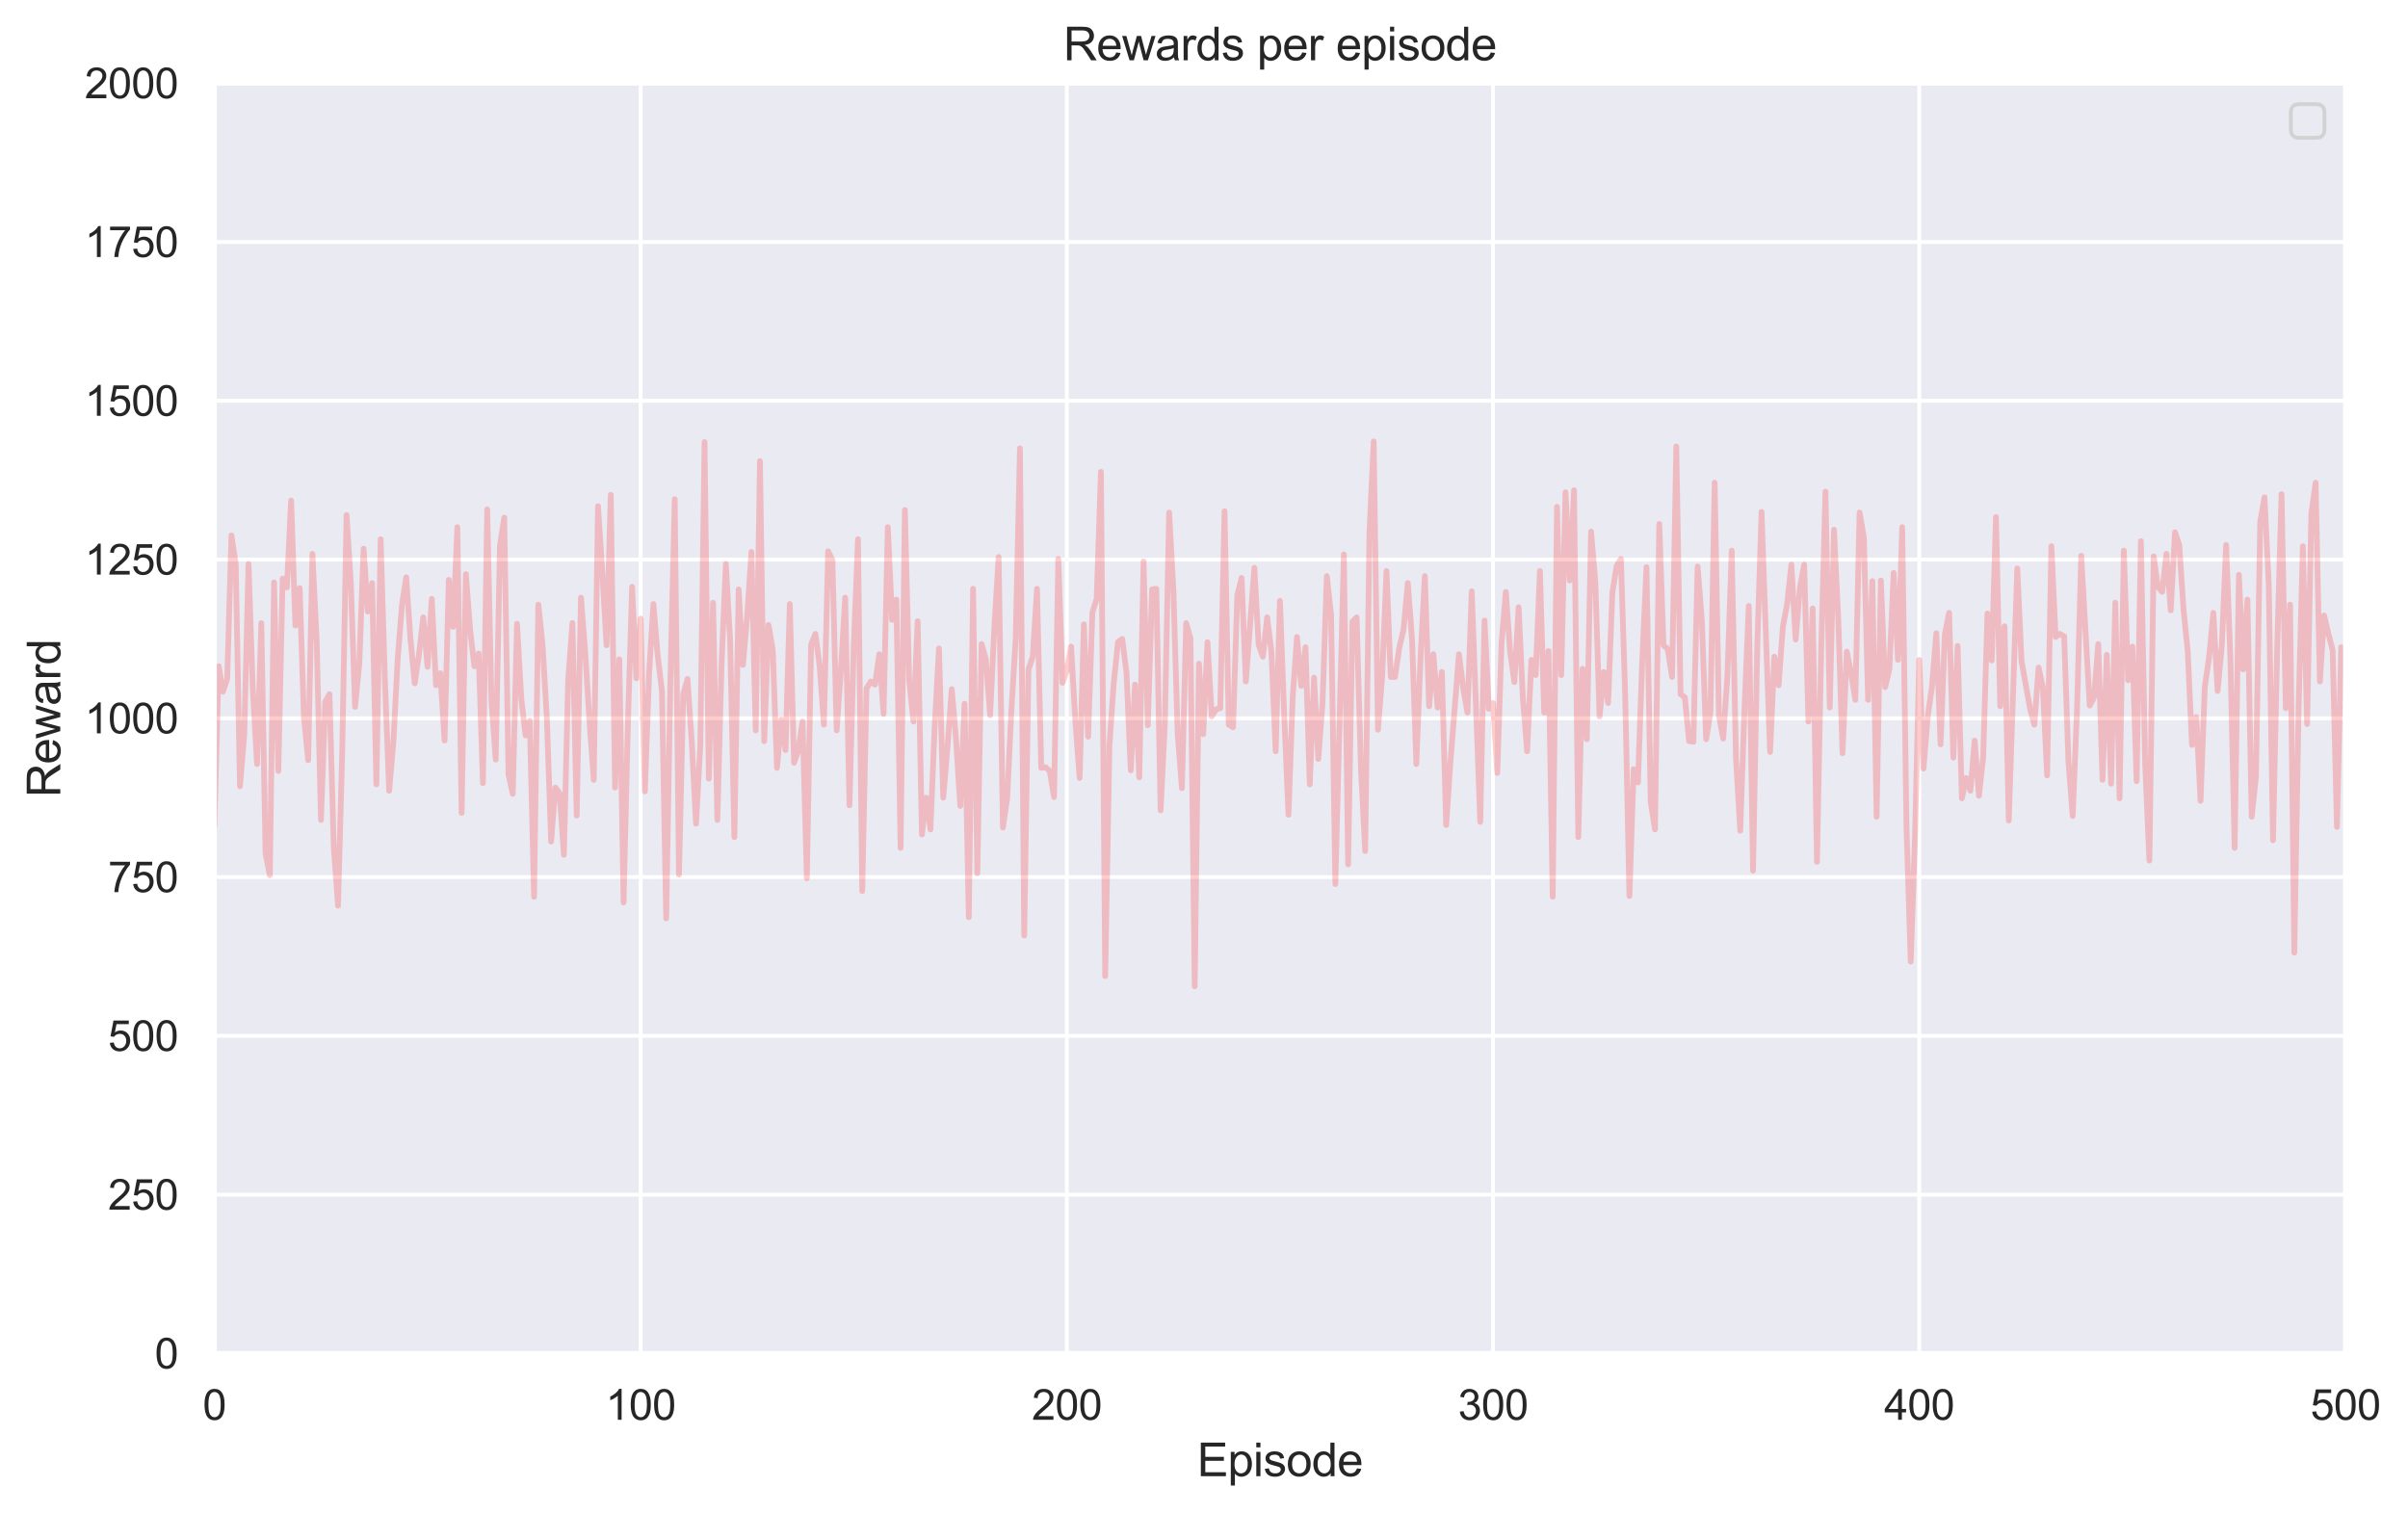 <?xml version="1.0" encoding="utf-8" standalone="no"?>
<!DOCTYPE svg PUBLIC "-//W3C//DTD SVG 1.1//EN"
  "http://www.w3.org/Graphics/SVG/1.1/DTD/svg11.dtd">
<svg xmlns:xlink="http://www.w3.org/1999/xlink" width="630.518pt" height="396.164pt" viewBox="0 0 630.518 396.164" xmlns="http://www.w3.org/2000/svg" version="1.1">
 <defs>
  <style type="text/css">*{stroke-linejoin: round; stroke-linecap: butt}</style>
 </defs>
 <g id="figure_1">
  <g id="patch_1">
   <path d="M 0 396.164 
L 630.518 396.164 
L 630.518 0 
L 0 0 
z
" style="fill: #ffffff"/>
  </g>
  <g id="axes_1">
   <g id="patch_2">
    <path d="M 56.142 354.429 
L 614.143 354.429 
L 614.143 21.789 
L 56.142 21.789 
z
" style="fill: #eaeaf2"/>
   </g>
   <g id="matplotlib.axis_1">
    <g id="xtick_1">
     <g id="line2d_1">
      <path d="M 56.142 354.429 
L 56.142 21.789 
" clip-path="url(#p6669e2309a)" style="fill: none; stroke: #ffffff; stroke-linecap: round"/>
     </g>
     <g id="text_1">
      <!-- 0 -->
      <g style="fill: #262626" transform="translate(53.084 371.803) scale(0.11 -0.11)">
       <defs>
        <path id="ArialMT-30" d="M 266 2259 
Q 266 3072 433 3567 
Q 600 4063 929 4331 
Q 1259 4600 1759 4600 
Q 2128 4600 2406 4451 
Q 2684 4303 2865 4023 
Q 3047 3744 3150 3342 
Q 3253 2941 3253 2259 
Q 3253 1453 3087 958 
Q 2922 463 2592 192 
Q 2263 -78 1759 -78 
Q 1097 -78 719 397 
Q 266 969 266 2259 
z
M 844 2259 
Q 844 1131 1108 757 
Q 1372 384 1759 384 
Q 2147 384 2411 759 
Q 2675 1134 2675 2259 
Q 2675 3391 2411 3762 
Q 2147 4134 1753 4134 
Q 1366 4134 1134 3806 
Q 844 3388 844 2259 
z
" transform="scale(0.016)"/>
       </defs>
       <use xlink:href="#ArialMT-30"/>
      </g>
     </g>
    </g>
    <g id="xtick_2">
     <g id="line2d_2">
      <path d="M 167.743 354.429 
L 167.743 21.789 
" clip-path="url(#p6669e2309a)" style="fill: none; stroke: #ffffff; stroke-linecap: round"/>
     </g>
     <g id="text_2">
      <!-- 100 -->
      <g style="fill: #262626" transform="translate(158.567 371.803) scale(0.11 -0.11)">
       <defs>
        <path id="ArialMT-31" d="M 2384 0 
L 1822 0 
L 1822 3584 
Q 1619 3391 1289 3197 
Q 959 3003 697 2906 
L 697 3450 
Q 1169 3672 1522 3987 
Q 1875 4303 2022 4600 
L 2384 4600 
L 2384 0 
z
" transform="scale(0.016)"/>
       </defs>
       <use xlink:href="#ArialMT-31"/>
       <use xlink:href="#ArialMT-30" x="55.615"/>
       <use xlink:href="#ArialMT-30" x="111.23"/>
      </g>
     </g>
    </g>
    <g id="xtick_3">
     <g id="line2d_3">
      <path d="M 279.342 354.429 
L 279.342 21.789 
" clip-path="url(#p6669e2309a)" style="fill: none; stroke: #ffffff; stroke-linecap: round"/>
     </g>
     <g id="text_3">
      <!-- 200 -->
      <g style="fill: #262626" transform="translate(270.167 371.803) scale(0.11 -0.11)">
       <defs>
        <path id="ArialMT-32" d="M 3222 541 
L 3222 0 
L 194 0 
Q 188 203 259 391 
Q 375 700 629 1000 
Q 884 1300 1366 1694 
Q 2113 2306 2375 2664 
Q 2638 3022 2638 3341 
Q 2638 3675 2398 3904 
Q 2159 4134 1775 4134 
Q 1369 4134 1125 3890 
Q 881 3647 878 3216 
L 300 3275 
Q 359 3922 746 4261 
Q 1134 4600 1788 4600 
Q 2447 4600 2831 4234 
Q 3216 3869 3216 3328 
Q 3216 3053 3103 2787 
Q 2991 2522 2730 2228 
Q 2469 1934 1863 1422 
Q 1356 997 1212 845 
Q 1069 694 975 541 
L 3222 541 
z
" transform="scale(0.016)"/>
       </defs>
       <use xlink:href="#ArialMT-32"/>
       <use xlink:href="#ArialMT-30" x="55.615"/>
       <use xlink:href="#ArialMT-30" x="111.23"/>
      </g>
     </g>
    </g>
    <g id="xtick_4">
     <g id="line2d_4">
      <path d="M 390.942 354.429 
L 390.942 21.789 
" clip-path="url(#p6669e2309a)" style="fill: none; stroke: #ffffff; stroke-linecap: round"/>
     </g>
     <g id="text_4">
      <!-- 300 -->
      <g style="fill: #262626" transform="translate(381.767 371.803) scale(0.11 -0.11)">
       <defs>
        <path id="ArialMT-33" d="M 269 1209 
L 831 1284 
Q 928 806 1161 595 
Q 1394 384 1728 384 
Q 2125 384 2398 659 
Q 2672 934 2672 1341 
Q 2672 1728 2419 1979 
Q 2166 2231 1775 2231 
Q 1616 2231 1378 2169 
L 1441 2663 
Q 1497 2656 1531 2656 
Q 1891 2656 2178 2843 
Q 2466 3031 2466 3422 
Q 2466 3731 2256 3934 
Q 2047 4138 1716 4138 
Q 1388 4138 1169 3931 
Q 950 3725 888 3313 
L 325 3413 
Q 428 3978 793 4289 
Q 1159 4600 1703 4600 
Q 2078 4600 2393 4439 
Q 2709 4278 2876 4000 
Q 3044 3722 3044 3409 
Q 3044 3113 2884 2869 
Q 2725 2625 2413 2481 
Q 2819 2388 3044 2092 
Q 3269 1797 3269 1353 
Q 3269 753 2831 336 
Q 2394 -81 1725 -81 
Q 1122 -81 723 278 
Q 325 638 269 1209 
z
" transform="scale(0.016)"/>
       </defs>
       <use xlink:href="#ArialMT-33"/>
       <use xlink:href="#ArialMT-30" x="55.615"/>
       <use xlink:href="#ArialMT-30" x="111.23"/>
      </g>
     </g>
    </g>
    <g id="xtick_5">
     <g id="line2d_5">
      <path d="M 502.543 354.429 
L 502.543 21.789 
" clip-path="url(#p6669e2309a)" style="fill: none; stroke: #ffffff; stroke-linecap: round"/>
     </g>
     <g id="text_5">
      <!-- 400 -->
      <g style="fill: #262626" transform="translate(493.367 371.803) scale(0.11 -0.11)">
       <defs>
        <path id="ArialMT-34" d="M 2069 0 
L 2069 1097 
L 81 1097 
L 81 1613 
L 2172 4581 
L 2631 4581 
L 2631 1613 
L 3250 1613 
L 3250 1097 
L 2631 1097 
L 2631 0 
L 2069 0 
z
M 2069 1613 
L 2069 3678 
L 634 1613 
L 2069 1613 
z
" transform="scale(0.016)"/>
       </defs>
       <use xlink:href="#ArialMT-34"/>
       <use xlink:href="#ArialMT-30" x="55.615"/>
       <use xlink:href="#ArialMT-30" x="111.23"/>
      </g>
     </g>
    </g>
    <g id="xtick_6">
     <g id="line2d_6">
      <path d="M 614.143 354.429 
L 614.143 21.789 
" clip-path="url(#p6669e2309a)" style="fill: none; stroke: #ffffff; stroke-linecap: round"/>
     </g>
     <g id="text_6">
      <!-- 500 -->
      <g style="fill: #262626" transform="translate(604.967 371.803) scale(0.11 -0.11)">
       <defs>
        <path id="ArialMT-35" d="M 266 1200 
L 856 1250 
Q 922 819 1161 601 
Q 1400 384 1738 384 
Q 2144 384 2425 690 
Q 2706 997 2706 1503 
Q 2706 1984 2436 2262 
Q 2166 2541 1728 2541 
Q 1456 2541 1237 2417 
Q 1019 2294 894 2097 
L 366 2166 
L 809 4519 
L 3088 4519 
L 3088 3981 
L 1259 3981 
L 1013 2750 
Q 1425 3038 1878 3038 
Q 2478 3038 2890 2622 
Q 3303 2206 3303 1553 
Q 3303 931 2941 478 
Q 2500 -78 1738 -78 
Q 1113 -78 717 272 
Q 322 622 266 1200 
z
" transform="scale(0.016)"/>
       </defs>
       <use xlink:href="#ArialMT-35"/>
       <use xlink:href="#ArialMT-30" x="55.615"/>
       <use xlink:href="#ArialMT-30" x="111.23"/>
      </g>
     </g>
    </g>
    <g id="text_7">
     <!-- Episode -->
     <g style="fill: #262626" transform="translate(313.461 386.579) scale(0.12 -0.12)">
      <defs>
       <path id="ArialMT-45" d="M 506 0 
L 506 4581 
L 3819 4581 
L 3819 4041 
L 1113 4041 
L 1113 2638 
L 3647 2638 
L 3647 2100 
L 1113 2100 
L 1113 541 
L 3925 541 
L 3925 0 
L 506 0 
z
" transform="scale(0.016)"/>
       <path id="ArialMT-70" d="M 422 -1272 
L 422 3319 
L 934 3319 
L 934 2888 
Q 1116 3141 1344 3267 
Q 1572 3394 1897 3394 
Q 2322 3394 2647 3175 
Q 2972 2956 3137 2557 
Q 3303 2159 3303 1684 
Q 3303 1175 3120 767 
Q 2938 359 2589 142 
Q 2241 -75 1856 -75 
Q 1575 -75 1351 44 
Q 1128 163 984 344 
L 984 -1272 
L 422 -1272 
z
M 931 1641 
Q 931 1000 1190 694 
Q 1450 388 1819 388 
Q 2194 388 2461 705 
Q 2728 1022 2728 1688 
Q 2728 2322 2467 2637 
Q 2206 2953 1844 2953 
Q 1484 2953 1207 2617 
Q 931 2281 931 1641 
z
" transform="scale(0.016)"/>
       <path id="ArialMT-69" d="M 425 3934 
L 425 4581 
L 988 4581 
L 988 3934 
L 425 3934 
z
M 425 0 
L 425 3319 
L 988 3319 
L 988 0 
L 425 0 
z
" transform="scale(0.016)"/>
       <path id="ArialMT-73" d="M 197 991 
L 753 1078 
Q 800 744 1014 566 
Q 1228 388 1613 388 
Q 2000 388 2187 545 
Q 2375 703 2375 916 
Q 2375 1106 2209 1216 
Q 2094 1291 1634 1406 
Q 1016 1563 777 1677 
Q 538 1791 414 1992 
Q 291 2194 291 2438 
Q 291 2659 392 2848 
Q 494 3038 669 3163 
Q 800 3259 1026 3326 
Q 1253 3394 1513 3394 
Q 1903 3394 2198 3281 
Q 2494 3169 2634 2976 
Q 2775 2784 2828 2463 
L 2278 2388 
Q 2241 2644 2061 2787 
Q 1881 2931 1553 2931 
Q 1166 2931 1000 2803 
Q 834 2675 834 2503 
Q 834 2394 903 2306 
Q 972 2216 1119 2156 
Q 1203 2125 1616 2013 
Q 2213 1853 2448 1751 
Q 2684 1650 2818 1456 
Q 2953 1263 2953 975 
Q 2953 694 2789 445 
Q 2625 197 2315 61 
Q 2006 -75 1616 -75 
Q 969 -75 630 194 
Q 291 463 197 991 
z
" transform="scale(0.016)"/>
       <path id="ArialMT-6f" d="M 213 1659 
Q 213 2581 725 3025 
Q 1153 3394 1769 3394 
Q 2453 3394 2887 2945 
Q 3322 2497 3322 1706 
Q 3322 1066 3130 698 
Q 2938 331 2570 128 
Q 2203 -75 1769 -75 
Q 1072 -75 642 372 
Q 213 819 213 1659 
z
M 791 1659 
Q 791 1022 1069 705 
Q 1347 388 1769 388 
Q 2188 388 2466 706 
Q 2744 1025 2744 1678 
Q 2744 2294 2464 2611 
Q 2184 2928 1769 2928 
Q 1347 2928 1069 2612 
Q 791 2297 791 1659 
z
" transform="scale(0.016)"/>
       <path id="ArialMT-64" d="M 2575 0 
L 2575 419 
Q 2259 -75 1647 -75 
Q 1250 -75 917 144 
Q 584 363 401 755 
Q 219 1147 219 1656 
Q 219 2153 384 2558 
Q 550 2963 881 3178 
Q 1213 3394 1622 3394 
Q 1922 3394 2156 3267 
Q 2391 3141 2538 2938 
L 2538 4581 
L 3097 4581 
L 3097 0 
L 2575 0 
z
M 797 1656 
Q 797 1019 1065 703 
Q 1334 388 1700 388 
Q 2069 388 2326 689 
Q 2584 991 2584 1609 
Q 2584 2291 2321 2609 
Q 2059 2928 1675 2928 
Q 1300 2928 1048 2622 
Q 797 2316 797 1656 
z
" transform="scale(0.016)"/>
       <path id="ArialMT-65" d="M 2694 1069 
L 3275 997 
Q 3138 488 2766 206 
Q 2394 -75 1816 -75 
Q 1088 -75 661 373 
Q 234 822 234 1631 
Q 234 2469 665 2931 
Q 1097 3394 1784 3394 
Q 2450 3394 2872 2941 
Q 3294 2488 3294 1666 
Q 3294 1616 3291 1516 
L 816 1516 
Q 847 969 1125 678 
Q 1403 388 1819 388 
Q 2128 388 2347 550 
Q 2566 713 2694 1069 
z
M 847 1978 
L 2700 1978 
Q 2663 2397 2488 2606 
Q 2219 2931 1791 2931 
Q 1403 2931 1139 2672 
Q 875 2413 847 1978 
z
" transform="scale(0.016)"/>
      </defs>
      <use xlink:href="#ArialMT-45"/>
      <use xlink:href="#ArialMT-70" x="66.699"/>
      <use xlink:href="#ArialMT-69" x="122.314"/>
      <use xlink:href="#ArialMT-73" x="144.531"/>
      <use xlink:href="#ArialMT-6f" x="194.531"/>
      <use xlink:href="#ArialMT-64" x="250.146"/>
      <use xlink:href="#ArialMT-65" x="305.762"/>
     </g>
    </g>
   </g>
   <g id="matplotlib.axis_2">
    <g id="ytick_1">
     <g id="line2d_7">
      <path d="M 56.142 354.429 
L 614.143 354.429 
" clip-path="url(#p6669e2309a)" style="fill: none; stroke: #ffffff; stroke-linecap: round"/>
     </g>
     <g id="text_8">
      <!-- 0 -->
      <g style="fill: #262626" transform="translate(40.525 358.366) scale(0.11 -0.11)">
       <use xlink:href="#ArialMT-30"/>
      </g>
     </g>
    </g>
    <g id="ytick_2">
     <g id="line2d_8">
      <path d="M 56.142 312.849 
L 614.143 312.849 
" clip-path="url(#p6669e2309a)" style="fill: none; stroke: #ffffff; stroke-linecap: round"/>
     </g>
     <g id="text_9">
      <!-- 250 -->
      <g style="fill: #262626" transform="translate(28.291 316.786) scale(0.11 -0.11)">
       <use xlink:href="#ArialMT-32"/>
       <use xlink:href="#ArialMT-35" x="55.615"/>
       <use xlink:href="#ArialMT-30" x="111.23"/>
      </g>
     </g>
    </g>
    <g id="ytick_3">
     <g id="line2d_9">
      <path d="M 56.142 271.269 
L 614.143 271.269 
" clip-path="url(#p6669e2309a)" style="fill: none; stroke: #ffffff; stroke-linecap: round"/>
     </g>
     <g id="text_10">
      <!-- 500 -->
      <g style="fill: #262626" transform="translate(28.291 275.206) scale(0.11 -0.11)">
       <use xlink:href="#ArialMT-35"/>
       <use xlink:href="#ArialMT-30" x="55.615"/>
       <use xlink:href="#ArialMT-30" x="111.23"/>
      </g>
     </g>
    </g>
    <g id="ytick_4">
     <g id="line2d_10">
      <path d="M 56.142 229.689 
L 614.143 229.689 
" clip-path="url(#p6669e2309a)" style="fill: none; stroke: #ffffff; stroke-linecap: round"/>
     </g>
     <g id="text_11">
      <!-- 750 -->
      <g style="fill: #262626" transform="translate(28.291 233.626) scale(0.11 -0.11)">
       <defs>
        <path id="ArialMT-37" d="M 303 3981 
L 303 4522 
L 3269 4522 
L 3269 4084 
Q 2831 3619 2401 2847 
Q 1972 2075 1738 1259 
Q 1569 684 1522 0 
L 944 0 
Q 953 541 1156 1306 
Q 1359 2072 1739 2783 
Q 2119 3494 2547 3981 
L 303 3981 
z
" transform="scale(0.016)"/>
       </defs>
       <use xlink:href="#ArialMT-37"/>
       <use xlink:href="#ArialMT-35" x="55.615"/>
       <use xlink:href="#ArialMT-30" x="111.23"/>
      </g>
     </g>
    </g>
    <g id="ytick_5">
     <g id="line2d_11">
      <path d="M 56.142 188.109 
L 614.143 188.109 
" clip-path="url(#p6669e2309a)" style="fill: none; stroke: #ffffff; stroke-linecap: round"/>
     </g>
     <g id="text_12">
      <!-- 1000 -->
      <g style="fill: #262626" transform="translate(22.174 192.046) scale(0.11 -0.11)">
       <use xlink:href="#ArialMT-31"/>
       <use xlink:href="#ArialMT-30" x="55.615"/>
       <use xlink:href="#ArialMT-30" x="111.23"/>
       <use xlink:href="#ArialMT-30" x="166.846"/>
      </g>
     </g>
    </g>
    <g id="ytick_6">
     <g id="line2d_12">
      <path d="M 56.142 146.529 
L 614.143 146.529 
" clip-path="url(#p6669e2309a)" style="fill: none; stroke: #ffffff; stroke-linecap: round"/>
     </g>
     <g id="text_13">
      <!-- 1250 -->
      <g style="fill: #262626" transform="translate(22.174 150.466) scale(0.11 -0.11)">
       <use xlink:href="#ArialMT-31"/>
       <use xlink:href="#ArialMT-32" x="55.615"/>
       <use xlink:href="#ArialMT-35" x="111.23"/>
       <use xlink:href="#ArialMT-30" x="166.846"/>
      </g>
     </g>
    </g>
    <g id="ytick_7">
     <g id="line2d_13">
      <path d="M 56.142 104.949 
L 614.143 104.949 
" clip-path="url(#p6669e2309a)" style="fill: none; stroke: #ffffff; stroke-linecap: round"/>
     </g>
     <g id="text_14">
      <!-- 1500 -->
      <g style="fill: #262626" transform="translate(22.174 108.886) scale(0.11 -0.11)">
       <use xlink:href="#ArialMT-31"/>
       <use xlink:href="#ArialMT-35" x="55.615"/>
       <use xlink:href="#ArialMT-30" x="111.23"/>
       <use xlink:href="#ArialMT-30" x="166.846"/>
      </g>
     </g>
    </g>
    <g id="ytick_8">
     <g id="line2d_14">
      <path d="M 56.142 63.369 
L 614.143 63.369 
" clip-path="url(#p6669e2309a)" style="fill: none; stroke: #ffffff; stroke-linecap: round"/>
     </g>
     <g id="text_15">
      <!-- 1750 -->
      <g style="fill: #262626" transform="translate(22.174 67.306) scale(0.11 -0.11)">
       <use xlink:href="#ArialMT-31"/>
       <use xlink:href="#ArialMT-37" x="55.615"/>
       <use xlink:href="#ArialMT-35" x="111.23"/>
       <use xlink:href="#ArialMT-30" x="166.846"/>
      </g>
     </g>
    </g>
    <g id="ytick_9">
     <g id="line2d_15">
      <path d="M 56.142 21.789 
L 614.143 21.789 
" clip-path="url(#p6669e2309a)" style="fill: none; stroke: #ffffff; stroke-linecap: round"/>
     </g>
     <g id="text_16">
      <!-- 2000 -->
      <g style="fill: #262626" transform="translate(22.174 25.726) scale(0.11 -0.11)">
       <use xlink:href="#ArialMT-32"/>
       <use xlink:href="#ArialMT-30" x="55.615"/>
       <use xlink:href="#ArialMT-30" x="111.23"/>
       <use xlink:href="#ArialMT-30" x="166.846"/>
      </g>
     </g>
    </g>
    <g id="text_17">
     <!-- Reward -->
     <g style="fill: #262626" transform="translate(15.789 208.783) rotate(-90) scale(0.12 -0.12)">
      <defs>
       <path id="ArialMT-52" d="M 503 0 
L 503 4581 
L 2534 4581 
Q 3147 4581 3465 4457 
Q 3784 4334 3975 4021 
Q 4166 3709 4166 3331 
Q 4166 2844 3850 2509 
Q 3534 2175 2875 2084 
Q 3116 1969 3241 1856 
Q 3506 1613 3744 1247 
L 4541 0 
L 3778 0 
L 3172 953 
Q 2906 1366 2734 1584 
Q 2563 1803 2427 1890 
Q 2291 1978 2150 2013 
Q 2047 2034 1813 2034 
L 1109 2034 
L 1109 0 
L 503 0 
z
M 1109 2559 
L 2413 2559 
Q 2828 2559 3062 2645 
Q 3297 2731 3419 2920 
Q 3541 3109 3541 3331 
Q 3541 3656 3305 3865 
Q 3069 4075 2559 4075 
L 1109 4075 
L 1109 2559 
z
" transform="scale(0.016)"/>
       <path id="ArialMT-77" d="M 1034 0 
L 19 3319 
L 600 3319 
L 1128 1403 
L 1325 691 
Q 1338 744 1497 1375 
L 2025 3319 
L 2603 3319 
L 3100 1394 
L 3266 759 
L 3456 1400 
L 4025 3319 
L 4572 3319 
L 3534 0 
L 2950 0 
L 2422 1988 
L 2294 2553 
L 1622 0 
L 1034 0 
z
" transform="scale(0.016)"/>
       <path id="ArialMT-61" d="M 2588 409 
Q 2275 144 1986 34 
Q 1697 -75 1366 -75 
Q 819 -75 525 192 
Q 231 459 231 875 
Q 231 1119 342 1320 
Q 453 1522 633 1644 
Q 813 1766 1038 1828 
Q 1203 1872 1538 1913 
Q 2219 1994 2541 2106 
Q 2544 2222 2544 2253 
Q 2544 2597 2384 2738 
Q 2169 2928 1744 2928 
Q 1347 2928 1158 2789 
Q 969 2650 878 2297 
L 328 2372 
Q 403 2725 575 2942 
Q 747 3159 1072 3276 
Q 1397 3394 1825 3394 
Q 2250 3394 2515 3294 
Q 2781 3194 2906 3042 
Q 3031 2891 3081 2659 
Q 3109 2516 3109 2141 
L 3109 1391 
Q 3109 606 3145 398 
Q 3181 191 3288 0 
L 2700 0 
Q 2613 175 2588 409 
z
M 2541 1666 
Q 2234 1541 1622 1453 
Q 1275 1403 1131 1340 
Q 988 1278 909 1158 
Q 831 1038 831 891 
Q 831 666 1001 516 
Q 1172 366 1500 366 
Q 1825 366 2078 508 
Q 2331 650 2450 897 
Q 2541 1088 2541 1459 
L 2541 1666 
z
" transform="scale(0.016)"/>
       <path id="ArialMT-72" d="M 416 0 
L 416 3319 
L 922 3319 
L 922 2816 
Q 1116 3169 1280 3281 
Q 1444 3394 1641 3394 
Q 1925 3394 2219 3213 
L 2025 2691 
Q 1819 2813 1613 2813 
Q 1428 2813 1281 2702 
Q 1134 2591 1072 2394 
Q 978 2094 978 1738 
L 978 0 
L 416 0 
z
" transform="scale(0.016)"/>
      </defs>
      <use xlink:href="#ArialMT-52"/>
      <use xlink:href="#ArialMT-65" x="72.217"/>
      <use xlink:href="#ArialMT-77" x="127.832"/>
      <use xlink:href="#ArialMT-61" x="200.049"/>
      <use xlink:href="#ArialMT-72" x="255.664"/>
      <use xlink:href="#ArialMT-64" x="288.965"/>
     </g>
    </g>
   </g>
   <g id="line2d_16">
    <path d="M 56.142 216.384 
L 57.258 174.471 
L 58.374 181.124 
L 59.49 177.798 
L 60.606 140.209 
L 61.722 147.694 
L 62.839 205.906 
L 63.955 192.434 
L 65.07 147.694 
L 66.186 180.292 
L 67.302 200.084 
L 68.418 163.161 
L 69.534 223.536 
L 70.65 229.19 
L 71.766 152.517 
L 72.882 201.914 
L 73.999 151.519 
L 75.115 153.847 
L 76.231 131.062 
L 77.347 163.827 
L 78.463 154.014 
L 79.579 187.777 
L 80.695 199.086 
L 81.811 145.032 
L 82.927 167.985 
L 84.043 214.721 
L 85.159 183.785 
L 86.275 181.789 
L 87.391 221.706 
L 88.507 237.174 
L 89.623 196.425 
L 90.739 134.887 
L 91.855 152.517 
L 92.971 185.116 
L 94.087 173.806 
L 95.203 143.702 
L 96.319 160.168 
L 97.434 152.683 
L 98.55 205.407 
L 99.666 141.207 
L 100.782 177.964 
L 101.898 207.07 
L 103.014 194.263 
L 104.13 172.642 
L 105.246 158.504 
L 106.362 151.186 
L 107.478 167.319 
L 108.594 178.962 
L 109.71 171.311 
L 110.826 161.664 
L 111.942 174.637 
L 113.058 156.841 
L 114.174 179.461 
L 115.29 176.301 
L 116.406 193.931 
L 117.522 151.852 
L 118.638 164.159 
L 119.754 138.047 
L 120.871 212.891 
L 121.987 150.355 
L 123.103 164.991 
L 124.219 174.471 
L 125.335 171.145 
L 126.451 205.074 
L 127.567 133.39 
L 128.683 183.619 
L 129.798 198.92 
L 130.915 142.87 
L 132.03 135.552 
L 133.147 202.746 
L 134.262 207.901 
L 135.379 163.328 
L 136.494 182.953 
L 137.611 192.6 
L 138.726 188.775 
L 139.843 234.845 
L 140.958 158.338 
L 142.075 168.983 
L 143.19 188.109 
L 144.306 220.375 
L 145.423 206.238 
L 146.538 207.735 
L 147.655 223.868 
L 148.77 178.13 
L 149.887 163.161 
L 151.002 213.556 
L 152.119 156.509 
L 153.234 170.812 
L 154.351 188.775 
L 155.466 204.242 
L 156.583 132.558 
L 157.698 149.523 
L 158.815 168.983 
L 159.93 129.565 
L 161.047 206.238 
L 162.162 172.642 
L 163.279 236.342 
L 164.394 190.272 
L 165.511 153.681 
L 166.626 177.631 
L 167.743 161.997 
L 168.858 207.236 
L 169.975 176.134 
L 171.09 158.172 
L 172.207 171.644 
L 173.322 180.958 
L 174.439 240.5 
L 175.554 177.465 
L 176.671 130.729 
L 177.786 229.024 
L 178.903 181.789 
L 180.018 177.798 
L 181.135 194.43 
L 182.25 215.718 
L 183.367 195.427 
L 184.482 115.76 
L 185.599 203.91 
L 186.714 157.839 
L 187.831 214.721 
L 188.946 173.64 
L 190.062 147.694 
L 191.179 167.652 
L 192.294 219.211 
L 193.411 154.346 
L 194.526 174.138 
L 195.643 161.498 
L 196.758 144.534 
L 197.875 191.269 
L 198.99 120.75 
L 200.107 194.097 
L 201.222 163.66 
L 202.339 170.147 
L 203.454 201.082 
L 204.571 188.442 
L 205.686 196.425 
L 206.803 158.172 
L 207.918 199.752 
L 209.035 196.592 
L 210.15 188.941 
L 211.267 230.022 
L 212.382 168.816 
L 213.499 165.989 
L 214.614 174.305 
L 215.731 189.773 
L 216.846 144.367 
L 217.963 146.696 
L 219.078 191.269 
L 220.195 175.303 
L 221.31 156.509 
L 222.427 210.895 
L 223.542 169.482 
L 224.659 141.207 
L 225.774 233.348 
L 226.891 180.292 
L 228.006 178.463 
L 229.123 179.294 
L 230.238 171.311 
L 231.355 186.945 
L 232.47 138.047 
L 233.587 162.33 
L 234.702 157.008 
L 235.819 222.039 
L 236.935 133.556 
L 238.05 177.798 
L 239.167 188.941 
L 240.282 162.662 
L 241.399 218.546 
L 242.514 208.899 
L 243.631 217.215 
L 244.746 190.105 
L 245.863 169.814 
L 246.978 208.899 
L 248.095 195.594 
L 249.21 180.459 
L 250.327 193.598 
L 251.442 211.062 
L 252.559 184.284 
L 253.674 240.168 
L 254.791 154.18 
L 255.906 228.691 
L 257.022 168.65 
L 258.139 172.642 
L 259.255 187.278 
L 260.37 164.159 
L 261.486 145.864 
L 262.603 216.716 
L 263.719 209.066 
L 264.834 185.947 
L 265.95 167.319 
L 267.067 117.423 
L 268.183 244.991 
L 269.298 175.303 
L 270.414 171.976 
L 271.531 154.18 
L 272.647 201.082 
L 273.762 200.916 
L 274.878 201.914 
L 275.995 208.733 
L 277.111 146.363 
L 278.226 178.795 
L 279.342 175.635 
L 280.459 169.315 
L 281.575 188.775 
L 282.69 203.743 
L 283.807 163.494 
L 284.923 192.933 
L 286.038 160.334 
L 287.154 156.841 
L 288.271 123.577 
L 289.387 255.635 
L 290.502 195.095 
L 291.618 178.962 
L 292.735 168.151 
L 293.851 167.319 
L 294.966 176.134 
L 296.082 201.748 
L 297.199 179.294 
L 298.315 203.577 
L 299.43 147.028 
L 300.546 189.939 
L 301.663 154.346 
L 302.779 154.18 
L 303.894 212.226 
L 305.01 189.44 
L 306.127 134.222 
L 307.243 154.346 
L 308.358 192.101 
L 309.474 206.405 
L 310.591 163.161 
L 311.707 167.153 
L 312.822 258.296 
L 313.938 173.806 
L 315.055 192.267 
L 316.171 168.151 
L 317.286 187.61 
L 318.402 185.781 
L 319.519 185.448 
L 320.635 133.889 
L 321.75 189.773 
L 322.866 190.438 
L 323.983 155.843 
L 325.099 151.353 
L 326.214 178.463 
L 328.447 148.692 
L 329.562 168.816 
L 330.678 171.976 
L 331.795 161.664 
L 332.911 170.646 
L 334.026 196.758 
L 335.142 157.34 
L 336.259 187.111 
L 337.375 213.39 
L 338.49 182.454 
L 339.606 166.82 
L 340.723 179.627 
L 341.839 169.482 
L 342.954 205.407 
L 344.07 177.465 
L 345.187 198.754 
L 346.303 183.951 
L 347.418 150.854 
L 348.534 160.999 
L 349.651 231.519 
L 351.882 145.199 
L 352.998 226.363 
L 354.115 162.829 
L 355.231 161.664 
L 356.346 201.082 
L 357.462 222.87 
L 358.579 139.544 
L 359.695 115.594 
L 360.81 191.103 
L 361.926 176.966 
L 363.043 149.523 
L 364.159 177.299 
L 365.274 177.299 
L 366.39 169.648 
L 367.507 164.825 
L 368.623 152.683 
L 369.738 167.486 
L 370.854 200.084 
L 371.971 171.976 
L 373.087 150.854 
L 374.202 184.949 
L 375.318 171.311 
L 376.435 185.282 
L 377.55 175.968 
L 378.666 216.051 
L 379.783 199.585 
L 382.014 171.311 
L 383.13 180.292 
L 384.247 186.612 
L 385.363 154.845 
L 387.594 215.22 
L 388.711 162.496 
L 389.827 185.615 
L 390.942 184.118 
L 392.058 202.413 
L 393.175 168.317 
L 394.291 155.012 
L 395.406 170.646 
L 396.522 178.629 
L 397.639 159.003 
L 398.755 182.787 
L 399.87 196.758 
L 400.986 172.808 
L 402.103 176.8 
L 403.219 149.523 
L 404.334 186.612 
L 405.45 170.479 
L 406.567 234.845 
L 407.683 132.725 
L 408.798 176.8 
L 409.914 128.899 
L 411.031 152.018 
L 412.147 128.4 
L 413.262 219.211 
L 414.378 175.136 
L 415.495 193.598 
L 416.611 139.211 
L 417.726 152.351 
L 418.842 187.61 
L 419.959 175.968 
L 421.075 184.118 
L 422.19 155.178 
L 423.307 148.193 
L 424.423 146.363 
L 425.538 181.789 
L 426.654 234.679 
L 427.771 201.415 
L 428.887 204.908 
L 430.002 173.307 
L 431.118 148.525 
L 432.235 210.064 
L 433.351 217.215 
L 434.466 137.215 
L 435.582 168.983 
L 436.699 169.98 
L 437.815 177.299 
L 438.93 116.924 
L 440.046 181.789 
L 441.163 182.621 
L 442.279 194.097 
L 443.394 194.263 
L 444.51 148.359 
L 445.627 162.662 
L 446.743 193.598 
L 447.858 186.612 
L 448.974 126.405 
L 450.091 187.278 
L 451.207 193.432 
L 452.322 176.633 
L 453.438 144.201 
L 454.555 198.754 
L 455.671 217.548 
L 456.786 185.615 
L 457.902 158.671 
L 459.019 228.026 
L 460.135 168.983 
L 461.25 134.055 
L 463.483 196.924 
L 464.599 171.976 
L 465.714 179.461 
L 466.83 164.159 
L 467.947 158.172 
L 469.062 147.86 
L 470.178 167.486 
L 471.295 154.014 
L 472.411 147.86 
L 473.526 188.941 
L 474.642 159.336 
L 475.759 225.698 
L 476.875 169.98 
L 477.99 128.733 
L 479.106 185.282 
L 480.223 138.712 
L 481.339 162.163 
L 482.454 197.257 
L 483.57 170.646 
L 484.687 176.301 
L 485.803 183.286 
L 486.918 134.222 
L 488.034 140.708 
L 489.151 183.286 
L 490.267 152.184 
L 491.382 213.889 
L 492.498 152.018 
L 493.615 179.96 
L 494.731 175.136 
L 495.846 150.022 
L 496.962 172.808 
L 498.079 138.047 
L 499.195 216.384 
L 500.31 251.81 
L 501.426 219.211 
L 502.543 172.808 
L 503.659 201.249 
L 504.774 187.61 
L 505.89 179.627 
L 507.007 165.822 
L 508.123 194.928 
L 509.238 166.155 
L 510.354 160.5 
L 511.471 198.421 
L 512.587 169.149 
L 513.702 209.066 
L 514.818 203.743 
L 515.934 207.07 
L 517.051 193.931 
L 518.167 208.4 
L 519.283 198.255 
L 520.399 160.667 
L 521.514 172.974 
L 522.63 135.386 
L 523.746 184.949 
L 524.862 163.993 
L 525.979 214.887 
L 528.211 148.858 
L 529.327 173.141 
L 531.558 185.615 
L 532.674 189.773 
L 533.79 174.804 
L 534.907 179.96 
L 536.023 203.078 
L 537.139 143.037 
L 538.255 166.82 
L 539.37 165.989 
L 540.486 166.654 
L 541.602 199.253 
L 542.718 213.723 
L 543.835 186.446 
L 544.951 145.531 
L 547.183 184.783 
L 548.298 182.621 
L 549.414 168.65 
L 550.53 204.242 
L 551.646 171.477 
L 552.763 205.24 
L 553.879 157.839 
L 554.995 209.066 
L 556.111 144.201 
L 557.226 178.13 
L 558.342 169.315 
L 559.458 204.575 
L 560.574 141.706 
L 561.691 200.084 
L 562.807 225.365 
L 563.923 145.698 
L 565.038 153.681 
L 566.154 155.012 
L 567.27 145.032 
L 568.386 159.835 
L 569.503 139.378 
L 570.619 142.704 
L 571.735 159.502 
L 572.851 170.646 
L 573.966 195.095 
L 575.082 187.777 
L 576.198 209.731 
L 577.314 179.793 
L 578.431 172.143 
L 579.547 160.5 
L 580.663 180.958 
L 581.779 168.983 
L 582.894 142.704 
L 584.01 172.309 
L 585.126 222.039 
L 586.242 150.521 
L 587.359 175.303 
L 588.475 157.008 
L 589.591 213.889 
L 590.707 203.411 
L 591.822 136.716 
L 592.938 130.23 
L 594.054 152.85 
L 595.17 220.043 
L 596.287 168.983 
L 597.403 129.398 
L 598.519 185.448 
L 599.635 158.338 
L 600.75 249.481 
L 601.866 185.615 
L 602.982 143.037 
L 604.098 189.606 
L 605.215 134.388 
L 606.331 126.405 
L 607.447 178.463 
L 608.562 161.166 
L 609.678 165.989 
L 610.794 170.313 
L 611.91 216.55 
L 613.027 169.482 
L 613.027 169.482 
" clip-path="url(#p6669e2309a)" style="fill: none; stroke: #ff0000; stroke-opacity: 0.2; stroke-width: 1.5; stroke-linecap: round"/>
   </g>
   <g id="patch_3">
    <path d="M 56.142 354.429 
L 56.142 21.789 
" style="fill: none; stroke: #ffffff; stroke-width: 1.25; stroke-linejoin: miter; stroke-linecap: square"/>
   </g>
   <g id="patch_4">
    <path d="M 614.143 354.429 
L 614.143 21.789 
" style="fill: none; stroke: #ffffff; stroke-width: 1.25; stroke-linejoin: miter; stroke-linecap: square"/>
   </g>
   <g id="patch_5">
    <path d="M 56.142 354.429 
L 614.143 354.429 
" style="fill: none; stroke: #ffffff; stroke-width: 1.25; stroke-linejoin: miter; stroke-linecap: square"/>
   </g>
   <g id="patch_6">
    <path d="M 56.142 21.789 
L 614.143 21.789 
" style="fill: none; stroke: #ffffff; stroke-width: 1.25; stroke-linejoin: miter; stroke-linecap: square"/>
   </g>
   <g id="text_18">
    <!-- Rewards per episode -->
    <g style="fill: #262626" transform="translate(278.448 15.789) scale(0.12 -0.12)">
     <defs>
      <path id="ArialMT-20" transform="scale(0.016)"/>
     </defs>
     <use xlink:href="#ArialMT-52"/>
     <use xlink:href="#ArialMT-65" x="72.217"/>
     <use xlink:href="#ArialMT-77" x="127.832"/>
     <use xlink:href="#ArialMT-61" x="200.049"/>
     <use xlink:href="#ArialMT-72" x="255.664"/>
     <use xlink:href="#ArialMT-64" x="288.965"/>
     <use xlink:href="#ArialMT-73" x="344.58"/>
     <use xlink:href="#ArialMT-20" x="394.58"/>
     <use xlink:href="#ArialMT-70" x="422.363"/>
     <use xlink:href="#ArialMT-65" x="477.979"/>
     <use xlink:href="#ArialMT-72" x="533.594"/>
     <use xlink:href="#ArialMT-20" x="566.895"/>
     <use xlink:href="#ArialMT-65" x="594.678"/>
     <use xlink:href="#ArialMT-70" x="650.293"/>
     <use xlink:href="#ArialMT-69" x="705.908"/>
     <use xlink:href="#ArialMT-73" x="728.125"/>
     <use xlink:href="#ArialMT-6f" x="778.125"/>
     <use xlink:href="#ArialMT-64" x="833.74"/>
     <use xlink:href="#ArialMT-65" x="889.355"/>
    </g>
   </g>
   <g id="legend_1">
    <g id="patch_7">
     <path d="M 602.043 36.089 
L 606.442 36.089 
Q 608.643 36.089 608.643 33.889 
L 608.643 29.489 
Q 608.643 27.289 606.442 27.289 
L 602.043 27.289 
Q 599.842 27.289 599.842 29.489 
L 599.842 33.889 
Q 599.842 36.089 602.043 36.089 
z
" style="fill: #eaeaf2; opacity: 0.8; stroke: #cccccc; stroke-linejoin: miter"/>
    </g>
   </g>
  </g>
 </g>
 <defs>
  <clipPath id="p6669e2309a">
   <rect x="56.142" y="21.789" width="558" height="332.64"/>
  </clipPath>
 </defs>
</svg>
